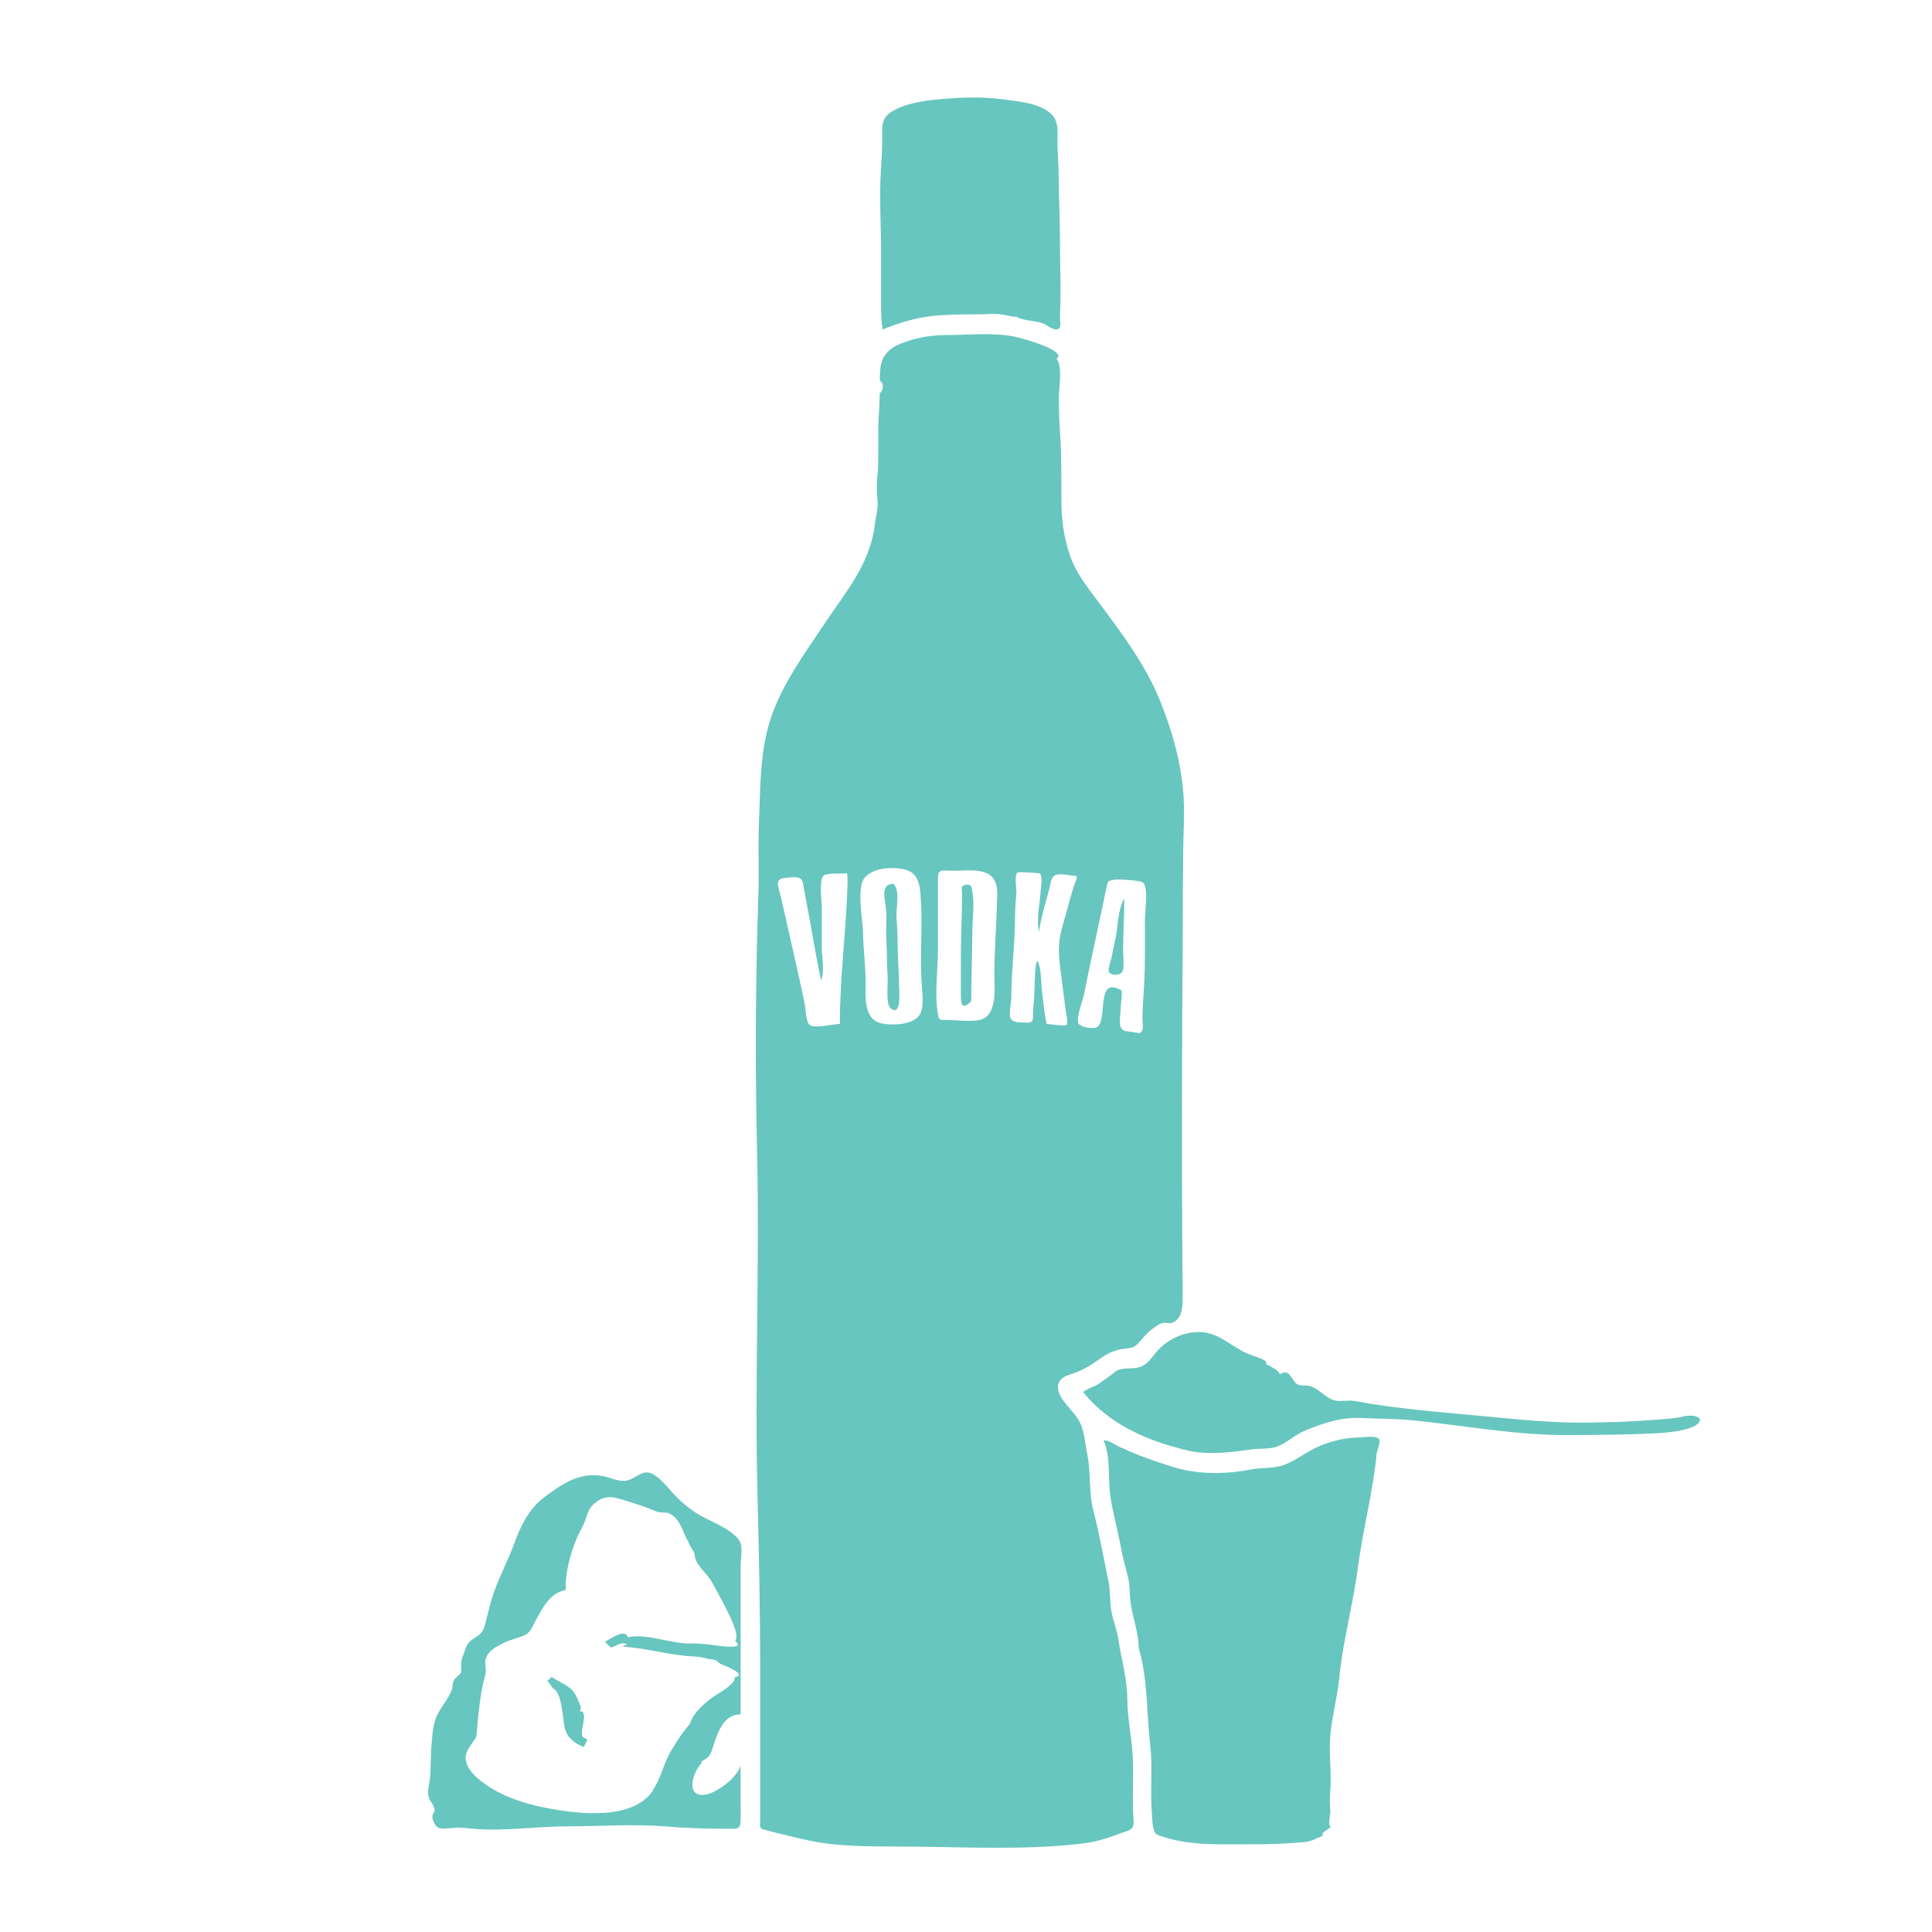<?xml version="1.0" encoding="utf-8"?>
<!-- Generator: Adobe Illustrator 22.0.0, SVG Export Plug-In . SVG Version: 6.00 Build 0)  -->
<svg version="1.1" id="Слой_1" xmlns="http://www.w3.org/2000/svg" xmlns:xlink="http://www.w3.org/1999/xlink" x="0px" y="0px"
	 viewBox="0 0 3000 3000" style="enable-background:new 0 0 3000 3000;" xml:space="preserve">
<style type="text/css">
	.st0{fill:#67C6BF;}
</style>
<g>
	<path class="st0" d="M1837.2,1325.4c0.2-29,2.3-58.5,0.7-87.4c-2.9-51.8-18.2-105.2-37.5-152.1c-22.3-54.2-57.6-101.3-92.7-148.5
		c-18.4-24.7-36.9-46.9-46.6-76c-10.1-29.9-13-57-13-88.7c0-33.1,0.2-68.9-2.1-101.2c-1.3-18.1-1.8-36-1.8-54.3
		c0-16.1,6.2-47.4-3.6-60c17.3-12.8-53.2-31.9-63.4-34.1c-33.9-7.2-71.6-2.9-106.2-2.9c-25.8,0-48.9,4.1-72.9,13.6
		c-10.5,4.2-20,10.7-26,20.9c-5.7,9.8-5.9,25.3-5.8,37.1c7.1,1.6,5.2,17.1-0.3,18.2c0.1,16.9-1.6,33.4-2.2,50.2
		c-0.1,0,0.3,63.3-0.6,70.4c-1.7,14.3-2.2,29.6-0.7,44.1c1.7,15.6-2.6,26.3-4.3,41c-7.1,60.3-46.8,106-79.5,155.1
		c-29.4,44.1-62.8,90-80.5,140.6c-19.1,54.5-17.3,111.9-19.8,169.1c-1.5,34.7,0.4,70-0.8,105.9c-1.5,43.5-2.5,87.1-3.2,130.7
		c-1.3,89.6-1,179.3,1.1,268.9c4.2,179.7-3.9,359.5,0.8,539.4c2.3,89.5,4.1,178.7,4.1,268.2c0,44,0,88,0,131.9c0,22,0,44,0,66
		c0,10.3,0,20.5,0,30.8c0,15-3.2,16.7,9.7,19.8c35.5,8.7,71.1,18.9,108.3,22.2c40.7,3.5,81.8,2.8,122.7,3.2
		c85.5,0.8,174.6,5.3,259.6-4.9c20.3-2.4,38.5-7.9,57.5-15.3c14.8-5.7,23.3-4.3,22-21.2c-2.7-36.1,1.1-73.7-2.1-110
		c-2.3-25.9-7.4-50.9-7.6-77.2c-0.1-31.8-9.3-62.5-14-93.8c-2.2-14.6-7.9-27.9-10.6-42.4c-3-15.8-1.5-31.9-4.8-47.8
		c-7.6-36.3-13.9-73.4-23.3-109.1c-7.7-29-3.5-58.7-9.5-87.6c-3.5-16.6-4.3-35.4-11.4-49.5c-7.8-15.6-24-27.5-31.1-42.8
		c-8-17.3,0.5-27,16-31.7c17.5-5.3,30.4-13.1,45.4-23.8c14-9.9,24-14.3,40.9-16.5c9.9-1.3,11.9-0.5,19.7-8.5
		c6.5-6.7,11.4-14,19-19.8c5-3.8,12.6-10.2,18.8-11.3c7.1-1.3,10.4,2.8,18.1-2c12.3-7.7,12.5-23.4,12.7-36.2
		c0.2-17.6-0.2-35.3-0.4-52.9c-1.1-168.2-0.8-336.2,0.5-504.5C1836.5,1414.3,1836.8,1369.8,1837.2,1325.4z M1315.8,1380.4
		c-2.6,69.8-11.7,139.7-11.7,209.6c-11.4,0-40.7,8.2-47.7,0.7c-5-5.4-5.4-24.3-6.9-31.7c-2-10-4-20.1-6.2-29.9
		c-10.3-45.6-20.3-90.9-30.8-136.5c-1.8-8-8.1-22.1-1.5-27.3c2.9-2.2,20.8-3.5,24.6-3.1c10.9,1.1,10.3,5.1,12.4,15.9
		c1.5,8.2,2.9,16.4,4.5,24.5c7.9,39.7,13.7,79.9,22.5,119.4c5.9-13.8,1-37.1,1-52.3c0-19.6,0-39.2,0.1-58.7c0-11-4.2-41.2,1.7-50.3
		c3.8-5.9,30-3.5,37.6-4.7C1316.5,1364.1,1316.1,1372.4,1315.8,1380.4z M1428.3,1575.4c-9.5,15.9-41.8,17.3-58.7,13.9
		c-29.7-5.9-25.3-42.8-25.5-67c-0.2-24-3.5-47.8-3.9-71.7c-0.5-24.2-7.9-54.8-2-78.5c6.3-25.4,49.5-27.6,69.7-21.1
		c22.3,7.1,21.1,33.4,22.3,52.5c1.8,29-0.2,58.9-0.1,88c0,14.7,0.6,28.8,1.6,43.2C1432.5,1546.3,1434.6,1564.7,1428.3,1575.4z
		 M1547.8,1409c-0.9,34.1-3.6,68.2-3.8,102.3c-0.1,22.1,5.8,66.4-23.2,72.5c-15.3,3.2-34.6,0-50.2,0c-11.3,0-12.4,0.8-14.2-9.1
		c-5.6-30.7,0-67.6,0-98.7c0-35.9,0-71.8,0-107.6c0-20.6,2.4-16.3,26.5-16.3c16.6,0,38.3-3.3,53,5.8
		C1552.4,1368.4,1548.2,1392.2,1547.8,1409z M1671.8,1364c-8.7,22.9-14.1,47.5-21.1,71c-7.3,24.6-7.8,41.1-4.6,66.1
		c2.9,22.4,5.8,45,8.6,67.5c0.7,5.6,4.4,19.9,1.5,22.7c-2.8,2.7-26.2-1.3-30.9-1.3c-4-16.9-5.1-34.1-7.3-51.3
		c-1.6-12.2-1-36.6-7-46.4c-4.4,0.2-4.7,46.4-4.9,53.2c-0.4,8.2-1.5,15.9-1.9,24.1c-0.8,14.8,2.6,19.4-14,18.2
		c-9.6-0.7-18.9,0.3-21.6-8c-2-6.2,1.6-22.8,1.7-29.9c0.1-20.7,1.3-42.5,2.9-63.2c1.7-21.4,2.8-43.4,3-64.8c0.1-12,0.9-23.3,2-35.1
		c0.6-6.5-3.8-28.1,2-32.1c1.7-1.2,33.6,0.9,34.4,1.6c4.9,4.5,1.8,20.9,1.4,26.5c-1.3,20.2-7,44-2.8,64.2
		c3.3-22,10.1-44.4,15.9-65.9c2.8-10.4,2.3-20.9,12.5-23.1c8.4-1.8,20.9,2.1,29.8,2.1C1671.5,1361.6,1672.1,1363,1671.8,1364z
		 M1777.8,1427.3c-0.1,37.3,0.8,77.1-2,114.5c-1,13.5-1.8,26.6-1.8,40.4c0,7.7,3,18.5-4.2,21.8c-1,0.5-11.2-1.5-13-1.8
		c-9.2-1.3-13.6-0.5-16.8-7.8c-2.8-6.4,0.1-20.9,0.2-28c0.1-6.6,1-12.2,1.5-18.7c0.7-10.4,0.9-10.3-8.5-13.5
		c-31.3-10.8-11.9,57.3-32.4,61.7c-8.2,1.7-25.2-1.5-26.6-8.1c-2.4-11.3,6.9-33.2,9.2-44.4c5.9-30.1,12.1-60,18.8-89.9
		c3.8-17.2,7.2-34.5,11-51.7c1.8-7.9,3-16.1,5-23.9c2.7-10.4,0.7-9.4,10.7-11.7c5.8-1.3,39.9,0.5,45.3,3.9
		C1784.1,1376.2,1777.8,1415.9,1777.8,1427.3z"/>
	<path class="st0" d="M2065.9,2836.1c-0.1,0.6-0.1,1.2,0.1,1.8c-1.1,0.2-8.5,5.4-9.6,6.3c-2.3,1.5-3.2,3.7-2.6,6.6
		c-3.2,1.4-6.6,2.7-9.9,3.8c-9.4,6-19.8,5.9-30.8,6.7c-23.3,1.8-47.6,2.7-70.9,2.5c-45.8-0.2-93.1,2.7-136.6-11.8
		c-10.1-3.4-12.2-2.5-14.7-13.7c-2-9-2.1-20.9-2.7-30.3c-2.1-32.5,1.7-66-2.1-97.7c-6.1-51.1-3.2-101.5-18-151.5
		c0-23.1-9.3-46.8-12.4-69.6c-1.8-12.9-1-25.9-3.8-38.8c-3.2-14.6-7.9-28.4-10.5-43.1c-5-28.2-13.2-56.4-17.3-84.6
		c-3.9-27.2,0.9-60.7-10.4-86c7.8-0.9,17.8,6.9,25,10.1c9.8,4.3,19.7,9,29.7,12.8c18.3,7,37.3,13.6,56.1,19.2
		c37.1,11,80.4,10.5,117.9,3c16.7-3.3,35.7-1.1,51.5-7.1c19.6-7.5,36.9-21.9,56.8-30c19.6-8,39.4-12.4,60.6-12.7
		c6.2-0.1,26.4-3.7,30.3,3.1c2.3,3.9-3.6,18.7-4,22.7c-5.5,57.8-21.5,118.4-29.1,176.5c-7.5,57.7-23.2,113.1-28.9,171
		c-2.9,29.7-11.1,58.7-13.8,88.6c-2.6,29.1,2.2,58.8-0.2,88c-0.9,11-0.6,19.5,0.1,30.7C2066.2,2816.6,2061.6,2833.8,2065.9,2836.1
		L2065.9,2836.1z"/>
	<path class="st0" d="M904.7,2697.1c-2.8-6.8,0.4-15.4,1.1-22.3c0.9-9.3,2.8-7.3-1.1-17.5c-7.8,2.2-1.6-4.4-2.7-6.9
		c-3.5-7.9-7.1-18.8-12.9-25.2c-8.3-9.2-22.5-14.1-32.6-21.3c-1.9,2.3-4.2,4.3-6.7,6c3.4,4,6.7,8.3,9.6,12.8
		c0.1-0.2,0.3-0.4,0.4-0.5c13.8,8.5,13.6,48.1,17.5,62.3c3.9,14.3,15.4,23,29.3,28.2c1.9-3.8,3.6-7.7,5.6-11.4
		C909.5,2699.8,907.1,2698.5,904.7,2697.1z"/>
	<path class="st0" d="M1149.9,2741.5c-5.1,19.5-37.6,42.2-53.2,45c-33.6,6.2-21.2-34.9-7.6-48.3c-2.1-3.4,6.7-6.5,9.5-9
		c6.3-5.6,7.5-13.9,10.1-21.6c6.8-19.9,15.9-45.7,41.3-45.5c0-76.8,0-153.5,0-230.3c0-9.7,3.3-26,0-35.3
		c-7.3-20.6-49.9-34.8-67.5-46.2c-13.9-9-26.1-19.1-37.1-31.2c-9.2-10.1-19.7-23.6-32.1-30.3c-14.8-8-24.6,6-38.5,9.8
		c-12.4,3.4-25.2-3.8-37.9-6.4c-36.3-7.2-63.3,11.6-91.4,32.4c-23,17-36.4,43.1-46,69.6c-10,27.5-22.8,51.1-32.8,78.8
		c-4.4,12.1-7.4,26.2-10.9,39.1c-1.9,7.1-3.4,16.4-7.9,22.4c-5.7,7.4-15.4,9.9-21,17.2c-3.3,4.4-5.3,12.3-7.8,18.6
		c-1.8,4.4-2.5,7.9-3.1,12.4c0.1-0.4,0.1,13.6,0.1,13.6c-2,5.2-9.8,8.7-11.9,13.9c-1.3,3.3-1.1,8.8-2.3,12.6
		c-4.1,12.4-15,25.2-21.7,37.7c-8.1,15.1-8.4,30.1-10,46.7c-1.7,17.9-0.7,36.7-2.7,54.8c-0.9,8.1-3,15.1-2.7,23
		c0.5,10.5,6.8,13.8,9.3,22c2.5,8-2.6,6.6-2.8,14.7c-0.1,3.4,4.3,13.8,9,16.2c6.2,3.3,23.7,0,31.1,0c8,0,15.1,1.2,23,1.8
		c49.2,4.2,98.5-3.7,147.4-3.8c50.2,0,102.2-3.9,152.1,0.2c31.5,2.6,63.4,3.6,95.2,3.6c18.7,0,21,1.9,21-19.5
		C1149.9,2794.1,1150,2767.8,1149.9,2741.5z M1071.3,2676.9c-11.3,12.4-21.1,28.2-29.7,42.6c-11.6,19.3-15.3,42.8-28.6,61
		c0.2,0,0.4,0,0.7,0.1c-32.4,47.8-120.5,35.8-168.1,26.2c-31.8-6.4-65.4-17.2-92.1-36.3c-10.7-7.7-22.9-17.5-28.1-30.1
		c-6-14.6,0.3-22.5,8-34.3c4.2-6.4,6.1-5.8,6.9-15.1c0.7-9.2,1.6-18.4,2.5-27.6c1.7-15.9,3.8-31.9,6.9-47.6
		c1.3-6.3,4.2-14.1,4.7-20.6c0.4-6.7-2.3-12.6,0-19.7c4.5-13.6,17.8-19.2,29.5-25.2c9.8-5.1,27.2-7.6,35.4-14.1
		c5.8-4.6,9.4-14.2,12.9-20.6c11.1-19.9,21.9-42.4,46.4-46.6c-1.4-25.2,6.7-55.2,16.2-78.4c-0.3,0.7-0.6,1.5-0.9,2.2
		c4.5-12.2,12.1-23.2,16-35.3c4.1-12.8,6.3-18.1,17-25.9c16.8-12.3,32.1-5.1,51.8,0.9c14.1,4.3,26.9,8.7,40.5,14.5
		c6.2,2.6,15,0.5,20.3,3.2c18.2,9.3,19.5,28,29.3,43.6l0-0.2c0.8,5.6,7.2,12.1,9,17.5c1.4,4.1,0.8,7.2,2.7,11.4
		c6,13.3,19.1,22.8,26,36c6.6,12.4,13.7,24.7,19.9,37.2c5.3,10.7,22.6,42.4,15.3,52.4c15.5,12.6-16.8,8.5-23.7,7.7
		c-16.4-2-29.1-4.2-45.6-3.8c-31.7,0.7-66.4-16-97.3-9.7c-5.1-14.1-26,2.3-35.6,6.8c1.4,2.6,9.5,9.6,9.5,9.4
		c9.8-3.6,14.6-9,24.5-5.8c-2.2,3-4.8,1.9-6.9,4.3c37.9,2,73.4,13.6,111.2,15.2c7.9,0.3,13.6,1.6,21.1,3.5c4.4,1.1,8.1,0.4,12.5,2.4
		c2.6,1.3,5.9,5.1,8.4,6c6.2,2.4,42.7,16.8,20.7,20.2c3.7,9.4-24.5,25-31.3,29.4C1095.8,2642.8,1075.5,2660.3,1071.3,2676.9z"/>
	<path class="st0" d="M1578.3,491.9c-9.3,0-14.9-2.5-23.9-3.8c-10.4-1.6-22.4,0-32.9,0c-21.2,0-42.4,0.1-63.4,1.6
		c-30.9,2.1-58.7,10.2-87.6,21.9c-2.9-17.7-2.4-37.3-2.4-55.2c0-21.9,0-43.7,0-65.6c0-42.5-3-86.3-0.1-128.7
		c1.1-15.7,1.9-30.9,1.9-46.9c0-19.6-2.2-31.5,15.7-42.4c20.9-12.7,50.6-16.6,74.4-18.8c31.1-2.8,63.8-4.1,94.7,0
		c24,3.2,58.3,5.4,76.8,22.3c13.3,12.2,10.5,28.4,10.5,45.1c0.1,17,1.9,33.5,1.9,50.7c0.1,34.4,2,68,2,101.7c0,39.3,2,77.6,0,116.5
		c-0.4,8.7,4.4,20.9-6.5,21.3c-4.8,0.2-16.2-8.4-21.4-10C1605.5,497.7,1589.8,498.3,1578.3,491.9z"/>
	<path class="st0" d="M2639.8,2203.2c-11.1-9.8-26.9-2.6-39.5-1.2c-17.1,1.9-33.5,2.9-50.7,4.1c-26.3,1.8-53.5,2.4-80.2,2.9
		c-52.7,1-106.1-4.3-156.3-9.1c-59.8-5.7-123.4-10.6-183.8-19.9c-9.6-1.5-18.8-3.9-28.5-4.9c-8.8-0.9-20.7,1.5-28.9-0.7
		c-14.4-3.9-23.8-18.8-39.1-22.4c-6.3-1.5-13.3,0.8-18.8-2.8c-9.2-6.1-10.7-25.2-26.6-15.3c-3.1-6.6-8.5-7.9-13.7-12
		c-2.4-1.2-5-2.3-7.5-3.2c0.6-2.2,0.1-4-1.4-5.4c-7.2-5.1-18.1-7.4-26.8-11c-23.7-10-43.3-31-69.8-33.6
		c-27.1-2.6-55.1,10.2-72.2,30.3c-6.9,8.2-13.6,18.8-23.9,23c-12.2,5-26.1,0.4-38.4,6.5c-8.8,7.4-18.2,13.4-27.5,20.2
		c-5.2,3.8-21.4,8.6-24,13.3c40,49.3,98.1,75,159.8,89.8c34.2,8.3,68.6,3.3,102.9-1.3c11.6-1.5,25.5-0.2,36.6-3.8
		c15.3-4.9,28.9-18.6,44.3-25c29-12,57-21.5,88.8-19.8c27.1,1.4,52.9,0.8,80.9,3.7c79.8,8.3,159.8,23.2,240.2,22.8
		c44.5-0.2,89.3-0.5,133.7-2.7C2580.5,2225.2,2640.7,2222,2639.8,2203.2z"/>
	<path class="st0" d="M1387.3,1372.3c11,11.2,3.7,37.4,4.8,52.5c1.1,14.4,1.7,28.7,1.8,43.4c0.1,19.7,1.9,38.7,2,58.4
		c0,8,5.2,53.7-12.9,39c-8.2-6.6-3.7-40.4-4.7-51.7c-1.5-17.7-0.7-36-2-53.6c-1.1-15.5,0.8-31.3-0.3-46.8
		C1374.9,1398.4,1365.8,1372.3,1387.3,1372.3z"/>
	<path class="st0" d="M1508.1,1554.6c-17.7,18.6-16.1-2.7-16.1-17.1c0-19.6,0.1-39.2,0.1-58.8c0-30.1,1.8-59.8,1.8-89.7
		c0-7.9-3-13.7,5.6-15.1c10.1-1.7,9.3,5,10.5,11.7c3.3,17.8,0,39-0.1,57.2C1509.8,1480.1,1508.1,1517.2,1508.1,1554.6z"/>
	<path class="st0" d="M1745.8,1395.4c0,27-1.7,53.5-1.9,80.4c-0.1,7.8,2.9,28.1-2,34.3c-3.3,4.2-17.1,5.7-20.2-1.5
		c-1.5-3.6,3.6-18.2,4.4-22.3c1.9-10.7,4.7-21.1,6.6-31.8C1735.9,1437.1,1736.3,1410.5,1745.8,1395.4z"/>
</g>
</svg>

